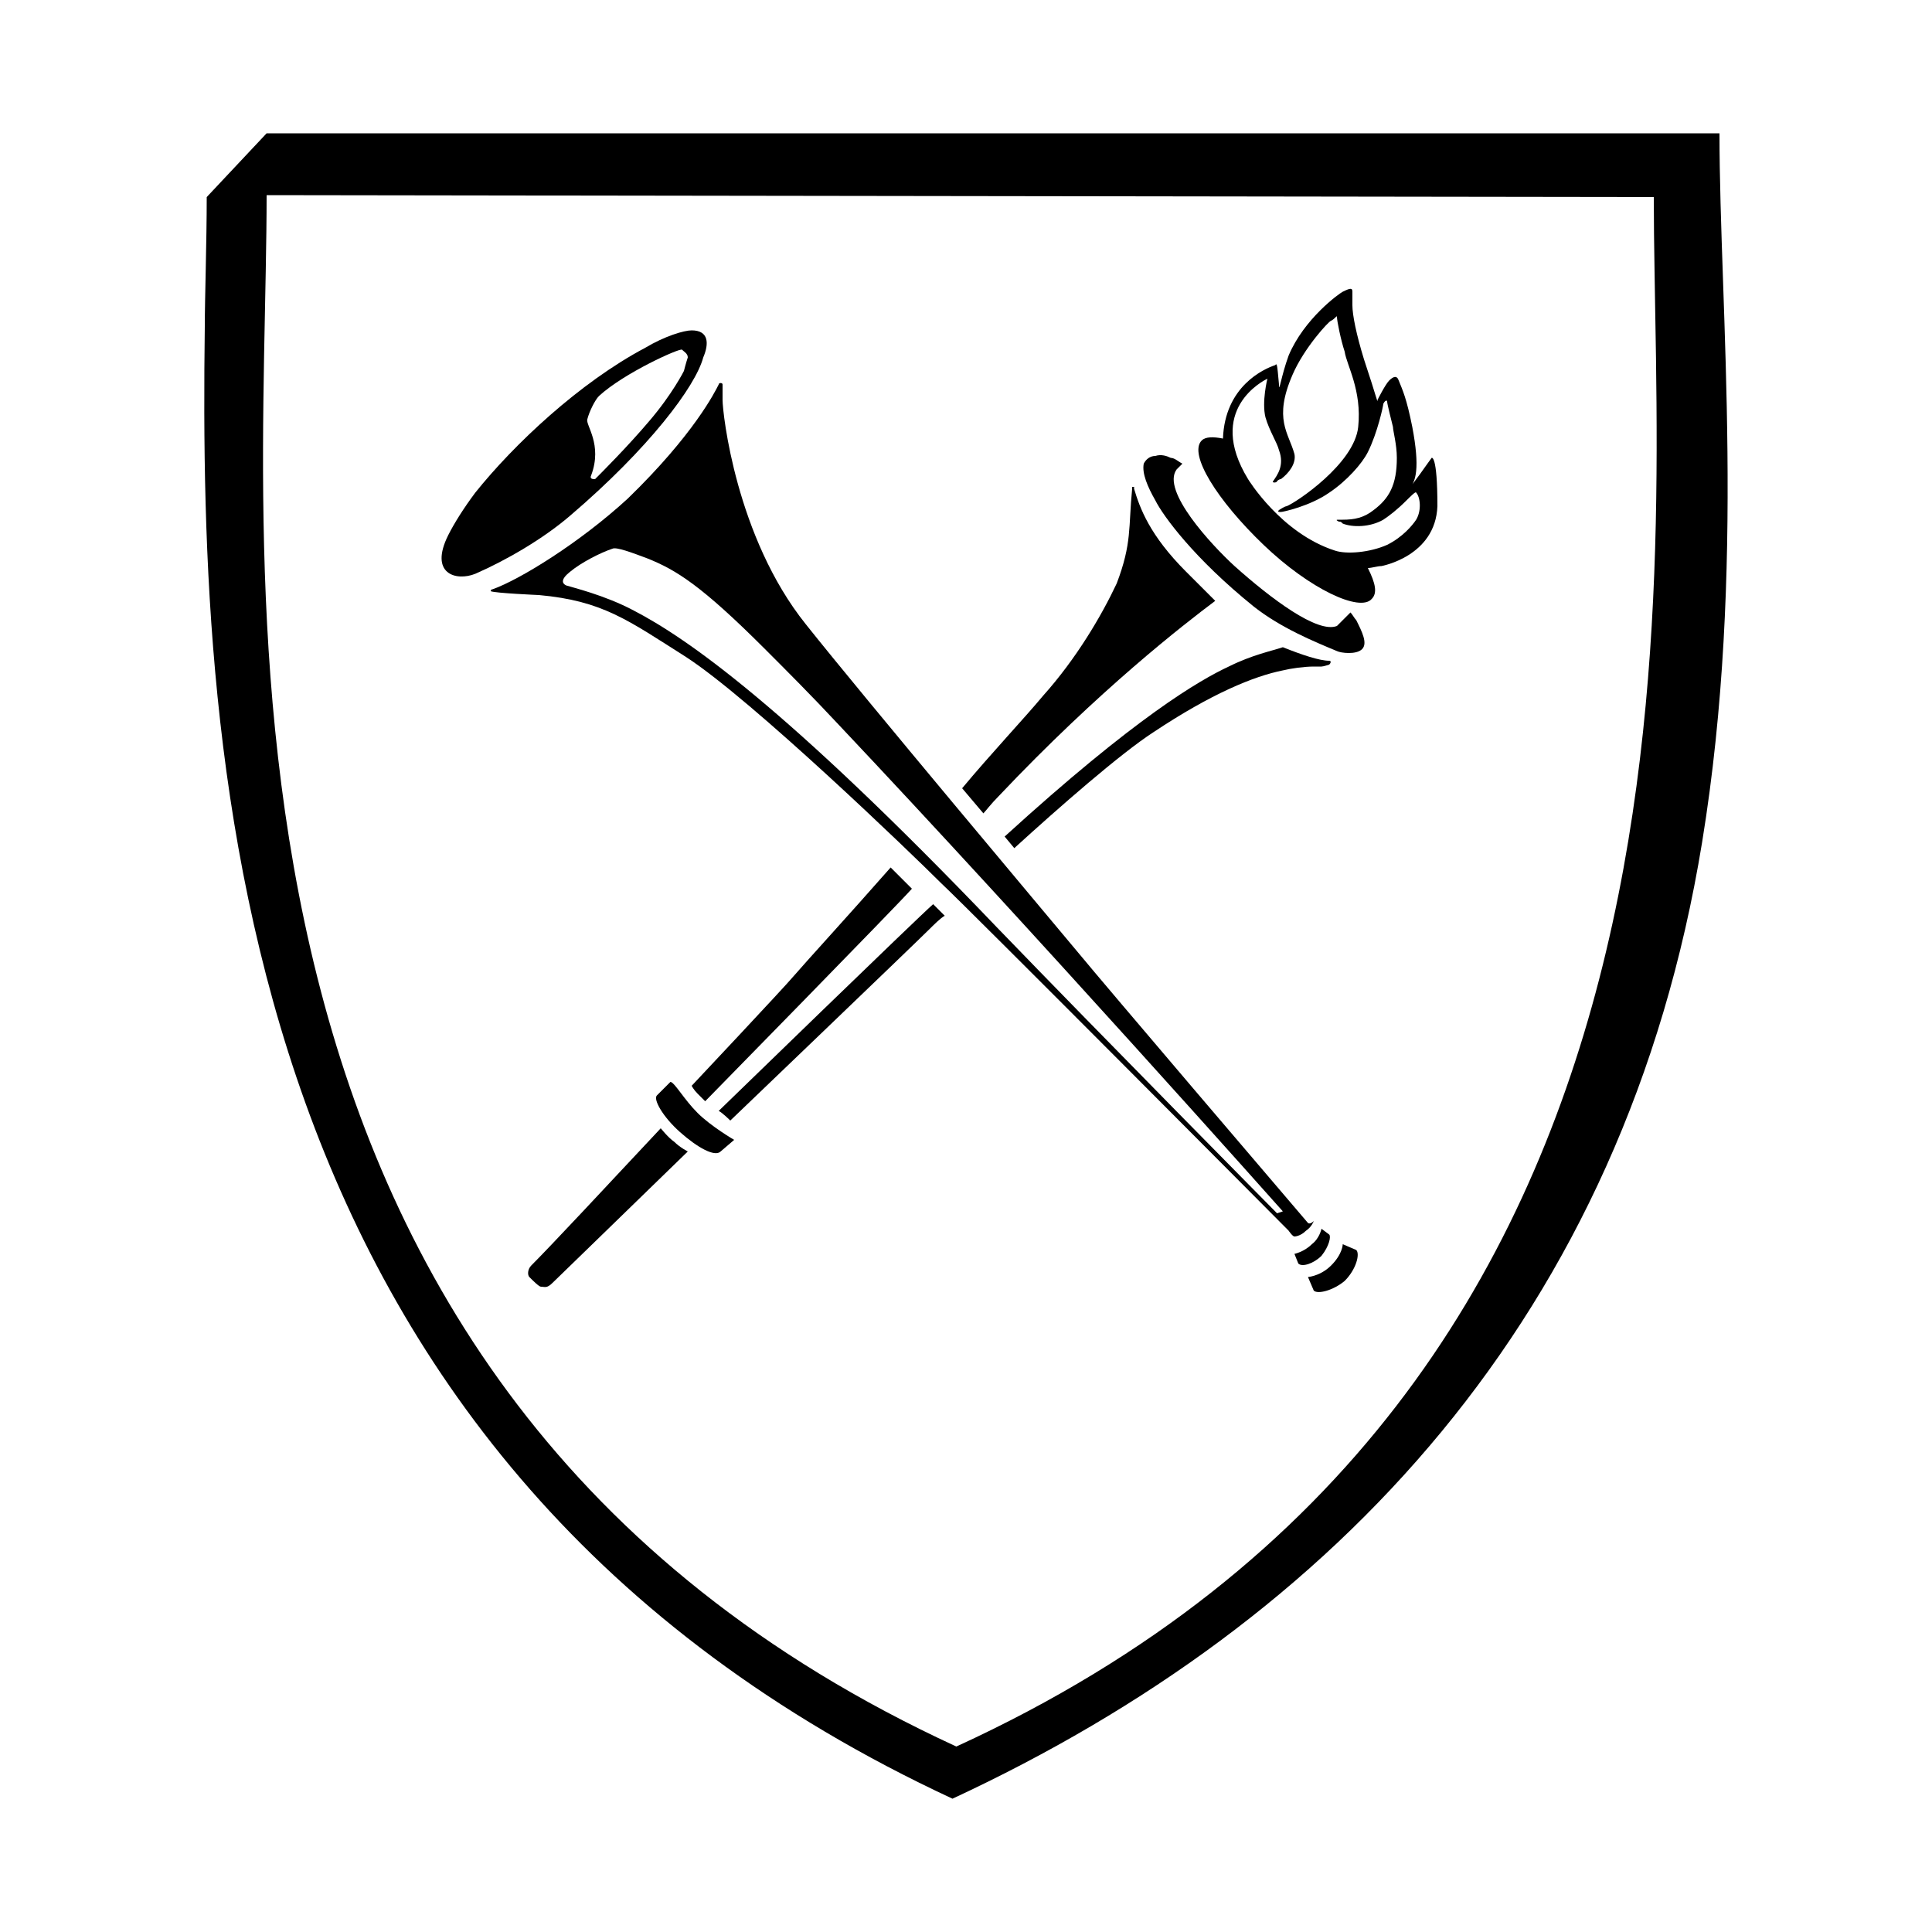 <?xml version="1.0" encoding="utf-8"?>
<svg version="1.1" xmlns="http://www.w3.org/2000/svg" xmlns:xlink="http://www.w3.org/1999/xlink" x="0px" y="0px" viewBox="0 0 100 100" xml:space="preserve">
  <g class="badge">
    <g>
      <path d="M49.5,90.4C8.9,71.7,13.8,29.7,13.8,10.1l71.8,0.1C85.6,29.8,90.1,71.8,49.5,90.4z M13.8,6.9l-3.1,3.3
			c0,2.3-0.1,5.3-0.1,6.7c-0.3,23,1.3,58.8,38.7,76.2c19.8-9.2,34.8-25,38.8-49.5C90.4,29.5,89,16,89,6.9L13.8,6.9z" />
      <path d="M34.2,58.4c-2.9,3.1-5.7,6.1-6.7,7.1c-0.2,0.2-0.2,0.5-0.1,0.6c0.2,0.2,0.5,0.5,0.6,0.5
			c0.2,0,0.3,0.1,0.6-0.2c0.1-0.1,3.3-3.2,7-6.8c0,0-0.4-0.2-0.7-0.5C34.6,58.9,34.2,58.4,34.2,58.4z" />
      <g>
        <path d="M36.1,57.6C36.8,58.3,38,59,38,59l-0.7,0.6c-0.3,0.3-1.2-0.2-2.1-1c-0.9-0.8-1.4-1.7-1.2-1.9l0.7-0.7
				C34.9,56,35.4,56.9,36.1,57.6z" />
      </g>
      <g>
        <g>
          <g>
            <path d="M68.9,65.5c0.6-0.6,0.6-1.1,0.6-1.1l0.7,0.3c0.2,0.2,0,1-0.6,1.6C69,66.8,68.2,67,68,66.8l-0.3-0.7
						C67.6,66.1,68.3,66.1,68.9,65.5z" />
          </g>
        </g>
        <g>
          <g>
            <path d="M67.9,64.4c0.4-0.3,0.5-0.8,0.5-0.8l0.4,0.3c0.1,0.1,0,0.6-0.4,1.1c-0.4,0.4-1,0.6-1.2,0.4L67,64.9
						C67,64.9,67.5,64.8,67.9,64.4z" />
          </g>
        </g>
      </g>
      <g>
        <path d="M65.3,27.7c1.3,1.2,2.6,2.2,3.7,2.7c0-0.1-0.1-0.1-0.1-0.2c-1-1.5-3.8-3.6-5.9-5.1
				C63.4,25.9,64.1,26.7,65.3,27.7z" />
        <path d="M69.9,31.7l-0.7,0.7c-1,0.4-3.4-1.4-5.3-3.1c-1.2-1.1-3.8-3.9-3-5l0.3-0.3c-0.2-0.1-0.4-0.3-0.6-0.3
				c-0.2-0.1-0.5-0.2-0.8-0.1c-0.3,0-0.5,0.2-0.6,0.4c-0.1,0.5,0.2,1.2,0.6,1.9c0.4,0.8,2,3,5.1,5.5c1.4,1.1,3.1,1.8,4.3,2.3
				c0.2,0.1,1,0.2,1.3-0.1c0.3-0.3,0-0.9-0.3-1.5C70.1,32,70,31.8,69.9,31.7z" />
      </g>
      <path d="M67.7,63.3c-1.2-1.4-10.5-12.3-11.9-14c-1.5-1.8-11-13.1-14.1-17c-3.6-4.5-4.3-10.9-4.3-11.6
			c0-0.3,0-0.5,0-0.8c0-0.1-0.2-0.1-0.2,0c-0.2,0.4-1.3,2.6-4.7,5.9c-2.5,2.3-5.6,4.2-7,4.7c-0.1,0-0.1,0.1-0.1,0.1
			c0.2,0.1,2.5,0.2,2.5,0.2c3.3,0.3,4.6,1.3,7.6,3.2c3.4,2.2,11.7,10.2,13.2,11.7c1.6,1.5,17.6,17.6,18,18c0,0,0.2,0.3,0.3,0.3
			c0,0,0.3,0,0.6-0.3c0.3-0.2,0.4-0.5,0.4-0.5C67.8,63.4,67.7,63.3,67.7,63.3z M66.1,62.8c0,0-8.9-9-14.5-14.8
			C40.6,36.5,35.5,33,32.8,31.6c-1.5-0.8-3.2-1.2-3.5-1.3c-0.2-0.1-0.3-0.3,0.2-0.7c0.6-0.5,1.6-1,2.2-1.2c0.2-0.1,1,0.2,1.8,0.5
			c1.5,0.6,2.8,1.4,6.1,4.7c1.1,1.1,2.4,2.4,3.8,3.9c10.1,10.7,23,25.2,23,25.2L66.1,62.8z" />
      <path d="M74.1,23.7c-0.3,0.4-0.9,1.3-1.2,1.6c0.4-0.3,0.6-1.1,0.2-3.2c-0.3-1.5-0.5-1.9-0.7-2.4
			c-0.1-0.3-0.3-0.2-0.5,0c-0.2,0.2-0.6,1-0.6,1c0,0.2,0,0-0.7-2.1c-0.4-1.3-0.6-2.3-0.6-2.8c0-0.3,0-0.5,0-0.7c0-0.2-0.1-0.2-0.5,0
			c-0.2,0.1-2,1.4-2.8,3.3c-0.4,1.1-0.5,2-0.5,1.5c-0.1-1.1-0.1-1.1-0.2-1c-0.6,0.2-2.6,1.1-2.7,3.8c-0.5-0.1-0.9-0.1-1.1,0.1
			c-0.7,0.7,0.8,3.1,3.2,5.4c2.4,2.3,5,3.5,5.6,2.8c0.3-0.3,0.2-0.8-0.2-1.6c0.2,0,0.5-0.1,0.7-0.1c0,0,2.8-0.5,2.9-3.1
			C74.4,23.5,74.1,23.7,74.1,23.7z M73.3,26.9c-0.2,0.3-0.7,0.9-1.5,1.3c-0.9,0.4-2.1,0.5-2.7,0.3c-2.8-0.9-4.5-3.7-4.5-3.7
			c-2.2-3.6,0.8-5.1,1-5.2c0,0-0.3,1.2-0.1,2c0.2,0.7,0.6,1.3,0.7,1.7c0.3,0.8-0.1,1.3-0.3,1.6c-0.1,0.1,0.2,0.1,0.2,0
			c0,0,0.1-0.1,0.2-0.1c0.4-0.3,0.8-0.8,0.7-1.3c-0.3-1.1-1.1-1.8-0.1-4.1c0.6-1.4,1.9-2.8,2-2.8c0.2-0.1,0.3-0.3,0.3-0.2
			c0,0.2,0.2,1.2,0.4,1.8c0.1,0.7,0.9,2,0.7,3.9c-0.2,1.9-3.2,3.9-3.7,4.1c-0.1,0-0.4,0.2-0.4,0.2c-0.1,0.1,0,0.1,0.1,0.1
			c0.1,0,1.5-0.3,2.5-1c0.9-0.6,1.7-1.5,2-2.1c0.5-1,0.8-2.4,0.8-2.5c0.1-0.2,0.2-0.2,0.2-0.1c0,0.1,0.2,0.9,0.3,1.3
			c0,0.2,0.2,0.9,0.2,1.6c0,1.4-0.4,2.1-1.2,2.7c-0.5,0.4-1,0.5-1.6,0.5l-0.2,0c-0.1,0-0.2,0,0,0.1c0.1,0,0.1,0,0.2,0.1
			c0.5,0.2,1.4,0.2,2.1-0.2c0.3-0.2,0.7-0.5,1.2-1c0.2-0.2,0.5-0.5,0.5-0.4C73.5,25.7,73.6,26.4,73.3,26.9z" />
      <path d="M35.8,17.1c-0.4,0-1.4,0.3-2.4,0.9c-3.4,1.8-6.8,5-8.8,7.5c-0.6,0.8-1.1,1.6-1.4,2.2c-1,2,0.4,2.4,1.4,2
			c1.6-0.7,3.5-1.8,4.9-3c4.1-3.5,6.5-6.7,6.9-8.2C36.7,17.8,36.7,17.1,35.8,17.1z M35.4,19.2c0,0-0.6,1.2-1.8,2.6
			c-1.1,1.3-2.5,2.7-2.8,3c-0.1,0-0.3,0-0.2-0.2c0.6-1.6-0.3-2.6-0.2-2.9c0.1-0.4,0.4-1,0.6-1.2c1.3-1.2,4.2-2.5,4.3-2.4
			c0.1,0.1,0.3,0.2,0.3,0.4C35.5,18.8,35.4,19.2,35.4,19.2z" />
      <path d="M48.3,46.8c-0.7,0.6-11.1,10.7-11.1,10.7c0.2,0.1,0.6,0.5,0.6,0.5s9.6-9.2,10.3-9.9c0.2-0.2,0.6-0.6,0.8-0.7
			L48.3,46.8z" />
      <path d="M68,34.5c0.1,0,0.3,0,0.4,0c0.1,0,0.4-0.1,0.4-0.1c0.1-0.1,0.1-0.2,0-0.2c-0.5,0-1.4-0.3-2.4-0.7
			c-0.6,0.2-1.6,0.4-2.8,1c-1.5,0.7-4.8,2.6-11.6,8.8l0.5,0.6c2.3-2.1,5.5-4.9,7.2-6c3-2,5.2-2.9,6.7-3.2
			C66.8,34.6,67.5,34.5,68,34.5z" />
      <path d="M61.4,29.6c-1.9-1.9-2.4-3.3-2.7-4.3c0,0,0-0.1,0-0.1c0,0-0.1,0-0.1,0c0,0,0,0.1,0,0.1c-0.2,2,0,2.8-0.8,4.9
			C57,31.9,55.7,34.1,54,36c-1,1.2-2.7,3-4.2,4.8l1.1,1.3c0.1-0.1,0.4-0.5,0.8-0.9c5.2-5.5,9.6-8.9,11.2-10.1
			C62.4,30.6,61.9,30.1,61.4,29.6z" />
      <path d="M46.1,44.9c-2.2,2.5-4.4,4.9-5,5.6c-0.5,0.6-5.3,5.7-5.3,5.7s0.1,0.2,0.3,0.4c0.2,0.2,0.4,0.4,0.4,0.4
			s10-10.2,10.7-11L46.1,44.9z" />
    </g>
  </g>
</svg>
